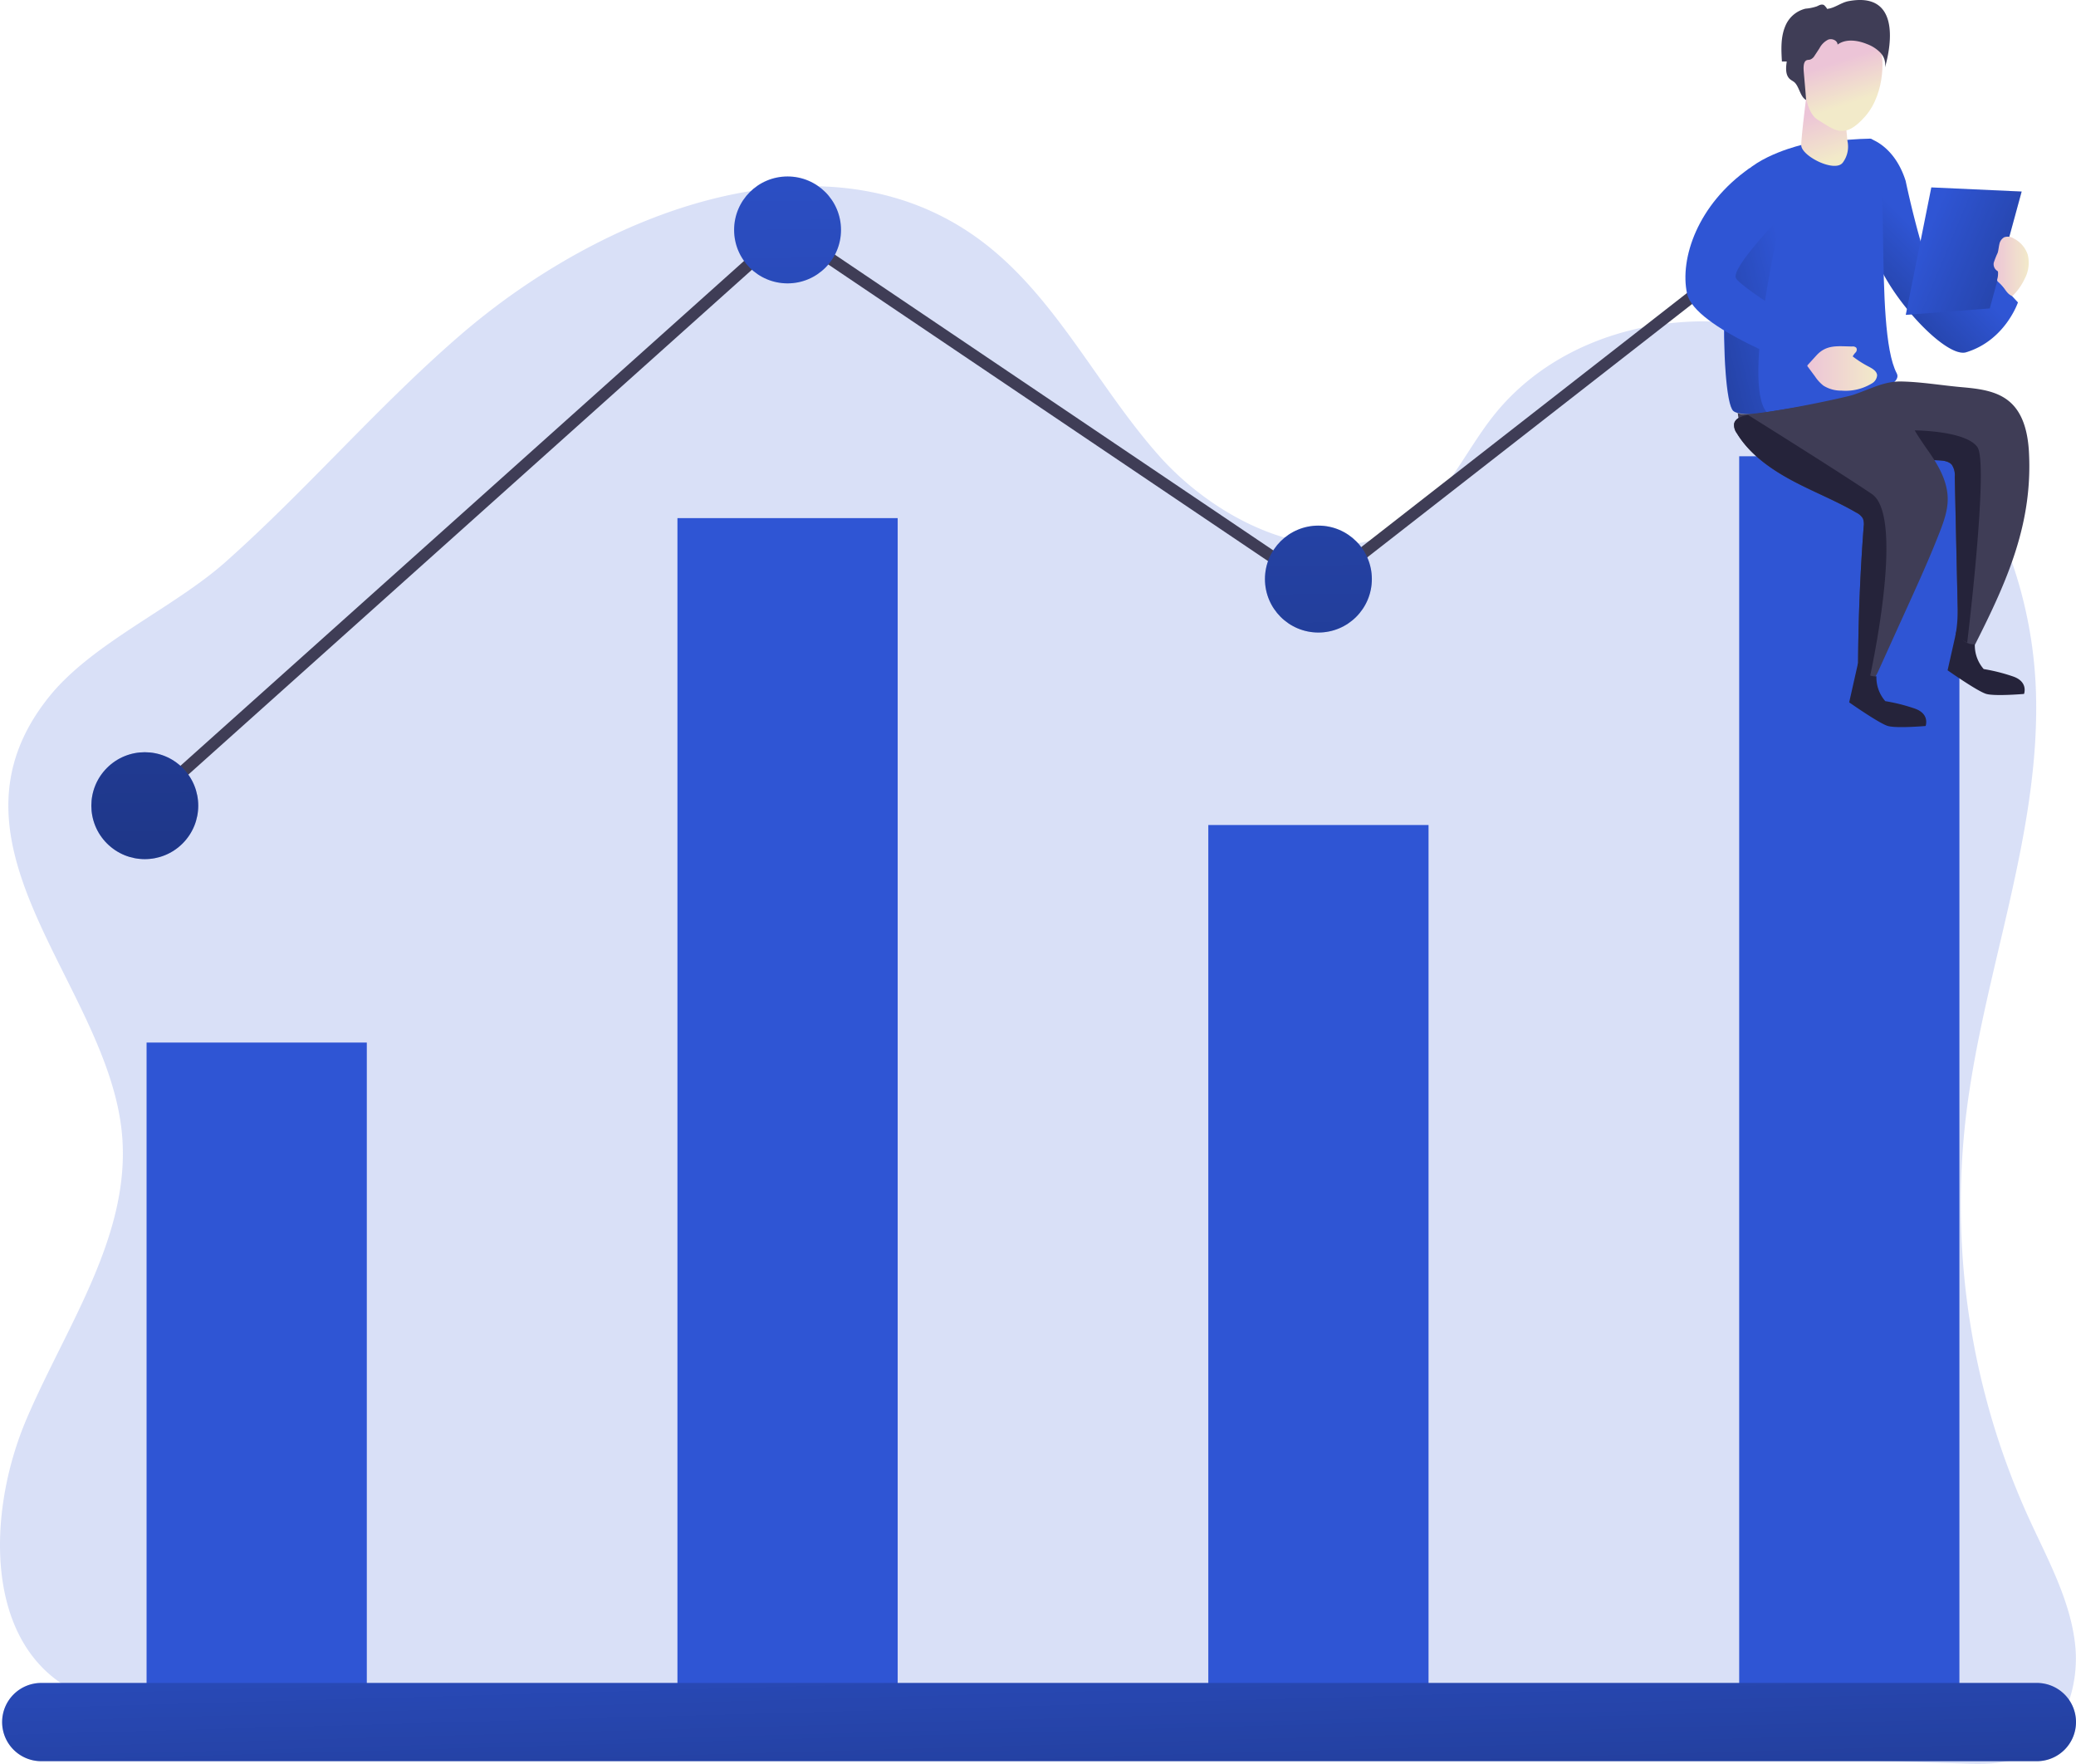 <svg id="Layer_1" data-name="Layer 1" xmlns="http://www.w3.org/2000/svg" xmlns:xlink="http://www.w3.org/1999/xlink" width="702.65" height="596.92" viewBox="0 0 702.65 596.92">
  <defs>
    <linearGradient id="linear-gradient" x1="710.29" y1="516.29" x2="621.36" y2="426.87" gradientTransform="matrix(1, 0, 0, -1, -57.59, 598)" gradientUnits="userSpaceOnUse">
      <stop offset="0" stop-opacity="0"/>
      <stop offset="1"/>
    </linearGradient>
    <linearGradient id="linear-gradient-2" x1="103.52" y1="599.81" x2="112.71" y2="-219.84" gradientTransform="matrix(0.71, 0.71, 0.71, -0.71, -256.37, 427.35)" xlink:href="#linear-gradient"/>
    <linearGradient id="linear-gradient-3" x1="323.23" y1="602.28" x2="332.41" y2="-217.38" gradientTransform="matrix(1, 0, 0, -1, -57.59, 597.94)" xlink:href="#linear-gradient"/>
    <linearGradient id="linear-gradient-4" x1="501.58" y1="604.27" x2="510.77" y2="-215.38" gradientTransform="matrix(1, 0, 0, -1, -57.61, 597.93)" xlink:href="#linear-gradient"/>
    <linearGradient id="linear-gradient-5" x1="407.18" y1="89.46" x2="417.82" y2="-287.72" xlink:href="#linear-gradient"/>
    <linearGradient id="linear-gradient-6" x1="665.31" y1="493.56" x2="532.61" y2="460.92" xlink:href="#linear-gradient"/>
    <linearGradient id="linear-gradient-7" x1="672.42" y1="559.96" x2="677.88" y2="544.01" gradientTransform="matrix(1, 0, 0, -1, -57.59, 598)" gradientUnits="userSpaceOnUse">
      <stop offset="0" stop-color="#ecc4d7"/>
      <stop offset="0.42" stop-color="#efd4d1"/>
      <stop offset="1" stop-color="#f2eac9"/>
    </linearGradient>
    <linearGradient id="linear-gradient-8" x1="679.99" y1="577.33" x2="684.67" y2="563.12" xlink:href="#linear-gradient-7"/>
    <linearGradient id="linear-gradient-9" x1="651.54" y1="517.69" x2="800.85" y2="455.61" gradientTransform="matrix(1, 0, 0, -1, 0, 597.93)" xlink:href="#linear-gradient"/>
    <linearGradient id="linear-gradient-10" x1="732.43" y1="507.78" x2="744.33" y2="507.78" xlink:href="#linear-gradient-7"/>
    <linearGradient id="linear-gradient-11" x1="669.32" y1="473.24" x2="692.92" y2="473.24" xlink:href="#linear-gradient-7"/>
  </defs>
  <title>28. Graphic and Chart</title>
  <path d="M155.55,113.68C203.89,71.85,277.78,43.2,330,80.05c26.48,18.67,40.71,49.92,62.21,74.16s59.55,41.34,85.58,22c12-8.9,18.24-23.4,27.47-35.15,27.46-35,82.19-41.46,120.9-19.58s61,66.78,62.88,111.22c2,49.14-17.87,96.41-23.65,145.25a256.23,256.23,0,0,0,21.15,135.57c6.41,14.07,14.23,28,15.84,43.34s-5.09,33-19.65,38.24c-5.91,2.11-12.36,2-18.63,1.76L61.24,578.81c-12.44-.37-25.36-.87-36.39-6.62C-5.53,556.32-4.47,511.76,9,480.25S44.34,418.14,41.3,384c-4.52-50.68-64.89-97.83-24.79-148,14.56-18.24,42.13-30.05,59.8-45.73C103.8,165.85,127.74,137.75,155.55,113.68Z" transform="translate(0 -0.07)" fill="#2f55d4" opacity="0.18" style="isolation: isolate"/>
  <path d="M645,61.32s8.11,39.08,15,42.07,14.45-9.29,15-9.18,8,8.2,8,8.2-4.3,12.84-17.53,16.87c-7.34,2.23-28.72-21.5-31.7-35.79a104.53,104.53,0,0,1-1-36.53S641.18,49.16,645,61.32Z" transform="translate(0 -0.07)" fill="#2f55d4"/>
  <path d="M645,61.32s8.11,39.08,15,42.07,14.45-9.29,15-9.18,8,8.2,8,8.2-4.3,12.84-17.53,16.87c-7.34,2.23-28.72-21.5-31.7-35.79a104.53,104.53,0,0,1-1-36.53S641.18,49.16,645,61.32Z" transform="translate(0 -0.07)" fill="url(#linear-gradient)"/>
  <polyline points="592.41 84.99 446.24 198.98 266.56 77.8 49.01 272.65" fill="none" stroke="#3f3d56" stroke-miterlimit="10" stroke-width="4"/>
  <rect x="49.61" y="352.82" width="74.54" height="229.96" fill="#2f55d4"/>
  <rect x="408.97" y="279.2" width="74.54" height="303.58" fill="#2f55d4"/>
  <rect x="229.29" y="175.34" width="74.54" height="407.44" fill="#2f55d4"/>
  <rect x="588.65" y="154.41" width="74.54" height="428.36" fill="#2f55d4"/>
  <circle cx="49.01" cy="272.72" r="18.09" transform="translate(-178.49 114.47) rotate(-45)" fill="#2f55d4"/>
  <circle cx="266.56" cy="77.81" r="18.09" fill="#2f55d4"/>
  <circle cx="446.23" cy="195.97" r="18.09" fill="#2f55d4"/>
  <circle cx="49.01" cy="272.72" r="18.09" transform="translate(-178.49 114.47) rotate(-45)" fill="url(#linear-gradient-2)"/>
  <circle cx="266.56" cy="77.81" r="18.09" fill="url(#linear-gradient-3)"/>
  <circle cx="446.23" cy="195.97" r="18.09" fill="url(#linear-gradient-4)"/>
  <path d="M689.41,596.09H14A13.24,13.24,0,0,1,.72,582.85h0A13.24,13.24,0,0,1,14,569.61H689.41a13.24,13.24,0,0,1,13.24,13.24h0A13.24,13.24,0,0,1,689.41,596.09Z" transform="translate(0 -0.07)" fill="#2f55d4"/>
  <path d="M689.41,596.09H14A13.24,13.24,0,0,1,.72,582.85h0A13.24,13.24,0,0,1,14,569.61H689.41a13.24,13.24,0,0,1,13.24,13.24h0A13.24,13.24,0,0,1,689.41,596.09Z" transform="translate(0 -0.07)" fill="url(#linear-gradient-5)"/>
  <path d="M610.27,49s-15.47,3.41-21.62,11.52-6.84,74.23-2,78.62,59.62-4.59,55.33-12.72c-8.14-15.42-1.17-79.5-9.15-79.42S610.27,49,610.27,49Z" transform="translate(0 -0.07)" fill="#2f55d4"/>
  <path d="M603,73.19s-13.52,56.15-5.1,66.32c0,0-8.19,2.22-11.21-.4s-4.91-36,.25-51S603,73.19,603,73.19Z" transform="translate(0 -0.07)" fill="url(#linear-gradient-6)"/>
  <path d="M611.3,33.34s-1.53,12.08-1.65,15.78,11.48,9.58,14.1,5.93a9,9,0,0,0,1.53-7.34l-.77-8Z" transform="translate(0 -0.07)" fill="url(#linear-gradient-7)"/>
  <path d="M610.41,20.22s-1,16.83,4.77,20.34,9,7,16.13-1.12,6.35-21.6,4.79-23.57S615.32,2.13,610.41,20.22Z" transform="translate(0 -0.07)" fill="url(#linear-gradient-8)"/>
  <path d="M604.22,9c-1.55,3.71-1.34,7.88-1.11,11.89h1.64c-.32,2.12-.5,4.65,1.13,6,.45.38,1,.63,1.44,1,1.67,1.45,2,5.08,4,6q-.37-4.5-.77-9c-.13-1.53-.37-4.12,1.12-4.5.34-.08.71-.06,1-.16A2.87,2.87,0,0,0,614.12,19c.58-.87,1.15-1.74,1.72-2.62a6.7,6.7,0,0,1,2.94-2.9c1.31-.49,3.15.28,3.17,1.68,2.82-2.06,6.79-1.48,10-.16a12.09,12.09,0,0,1,4.5,2.91,5.86,5.86,0,0,1,1.54,5c2.33-8.06,4.94-25.76-12.44-22.43C623,1,620.88,2.9,618.3,3.08c.31,0-.81-1.24-1-1.33-.89-.38-1.6.14-2.39.48a15.93,15.93,0,0,1-3.8.77A9.91,9.91,0,0,0,604.22,9Z" transform="translate(0 -0.07)" fill="#3f3d56"/>
  <path d="M592.15,57s12.92,3.65,10.8,16.18c0,0-17.08,17.45-15.4,21s32.68,22.09,32.68,22.09l-9.88,8.13s-36.82-13.18-39.35-25S574.58,69.25,592.15,57Z" transform="translate(0 -0.07)" fill="#2f55d4"/>
  <polygon points="684.26 64.82 673.46 104.38 645.03 106.56 653.68 63.42 684.26 64.82" fill="#2f55d4"/>
  <polygon points="684.26 64.82 673.46 104.38 645.03 106.56 653.68 63.42 684.26 64.82" fill="url(#linear-gradient-9)"/>
  <path d="M676.05,94.4a1.2,1.2,0,0,0,0,.65,1.54,1.54,0,0,0,.6.64c1.7,1.34,2.42,3.9,4.47,4.58a20.18,20.18,0,0,0,4.19-5.91,11.5,11.5,0,0,0,1-8.12,9.52,9.52,0,0,0-4.67-5.43,3.74,3.74,0,0,0-3.28-.45,3.4,3.4,0,0,0-1.65,2.38c-.24,1-.28,2-.59,2.94a28.9,28.9,0,0,0-1.3,3.27,2.69,2.69,0,0,0,.74,2.44c.36.38.52.22.69.7A7.46,7.46,0,0,1,676.05,94.4Z" transform="translate(0 -0.07)" fill="url(#linear-gradient-10)"/>
  <path d="M626.94,117.33a1.64,1.64,0,0,1,1.35.43,1.35,1.35,0,0,1-.22,1.57,6.3,6.3,0,0,0-1,1.35,34.34,34.34,0,0,0,5.34,3.42c1.31.69,2.86,1.56,2.92,3a3.46,3.46,0,0,1-1.81,2.75,17.07,17.07,0,0,1-10.29,2.41,11.1,11.1,0,0,1-6.06-1.68,13.07,13.07,0,0,1-2.82-3.07l-2.46-3.32a.41.41,0,0,1-.08-.57l.08-.08,2.93-3.22C618.29,116.55,622.1,117.28,626.94,117.33Z" transform="translate(0 -0.07)" fill="url(#linear-gradient-11)"/>
  <path d="M668.54,218.08c-2.63,2.22-4.86-.83-5.29-3.32a53.77,53.77,0,0,1-.65-8.41q-.51-22.47-1-44.94a6.29,6.29,0,0,0-1-4.06c-1.1-1.26-3-1.43-4.61-1.5l-2.8-.13L612,153.77c-5.1-.24-10.34-.51-15-2.6s-8.67-6.43-8.81-11.54c.08,2.77,36-4.91,39.06-5.94,5.68-1.89,10.38-4.63,16.27-4.52,6.74.13,13.69,1.33,20.4,1.92,5.75.51,11.92,1.18,16.28,4.95,4.67,4,6.13,10.59,6.51,16.73C688.08,177.05,679.52,196.38,668.54,218.08Z" transform="translate(0 -0.07)" fill="#3f3d56"/>
  <path d="M665.82,217.61l-4-2.21a50.93,50.93,0,0,0,.81-9.05q-.51-22.47-1-44.94a6.29,6.29,0,0,0-1-4.06c-1.1-1.26-3-1.43-4.61-1.5l-2.8-.13-5.16-10s17.29.06,21.22,5.67S665.82,217.61,665.82,217.61Z" transform="translate(0 -0.07)" fill="#25233a"/>
  <path d="M659.23,169c0,3.76-1.27,7.41-2.63,10.92-3,7.75-6.38,15.3-9.8,22.85q-5.55,12.22-11.09,24.47c-.65,1.43-1.54,3.06-3.1,3.29-1.83.26-2.92-1.41-3.41-3.37a10.43,10.43,0,0,1-.31-2.67q.15-23.13,1.9-46.22a5.5,5.5,0,0,0-.26-2.7,5.25,5.25,0,0,0-2.25-2c-7.09-4.14-14.78-7.1-22-11s-14.16-8.86-18.42-15.86a4.6,4.6,0,0,1-.92-3.22c.41-1.94,2.77-2.62,4.72-2.93l40.22-6.45c9-1.45,15.74,11.52,20.23,17.8C655.75,157,659.23,162.66,659.23,169Z" transform="translate(0 -0.07)" fill="#3f3d56"/>
  <path d="M628.88,224.44l-3,13.32s10.16,7.15,13.11,8,12.76,0,12.76,0,1.54-4.07-3.65-5.89a60.51,60.51,0,0,0-10-2.52,12.22,12.22,0,0,1-3-8.42S631.22,229.64,628.88,224.44Z" transform="translate(0 -0.07)" fill="#25233a"/>
  <path d="M662.19,213.6l-3,13.31s10.16,7.16,13.11,8,12.76,0,12.76,0,1.54-4.07-3.65-5.89a61.55,61.55,0,0,0-10-2.53,12.18,12.18,0,0,1-3-8.41S664.53,218.8,662.19,213.6Z" transform="translate(0 -0.07)" fill="#25233a"/>
  <path d="M632.61,230.48l-3.41-3.37a10.43,10.43,0,0,1-.31-2.67q.15-23.13,1.9-46.22a5.5,5.5,0,0,0-.26-2.7,5.25,5.25,0,0,0-2.25-2c-7.09-4.14-14.78-7.1-22-11s-14.16-8.86-18.42-15.86a4.6,4.6,0,0,1-.92-3.22c.41-1.94,2.77-2.62,4.72-2.93,0,0,30.3,18.9,41.9,26.75S632.61,230.48,632.61,230.48Z" transform="translate(0 -0.07)" fill="#25233a"/>
</svg>
